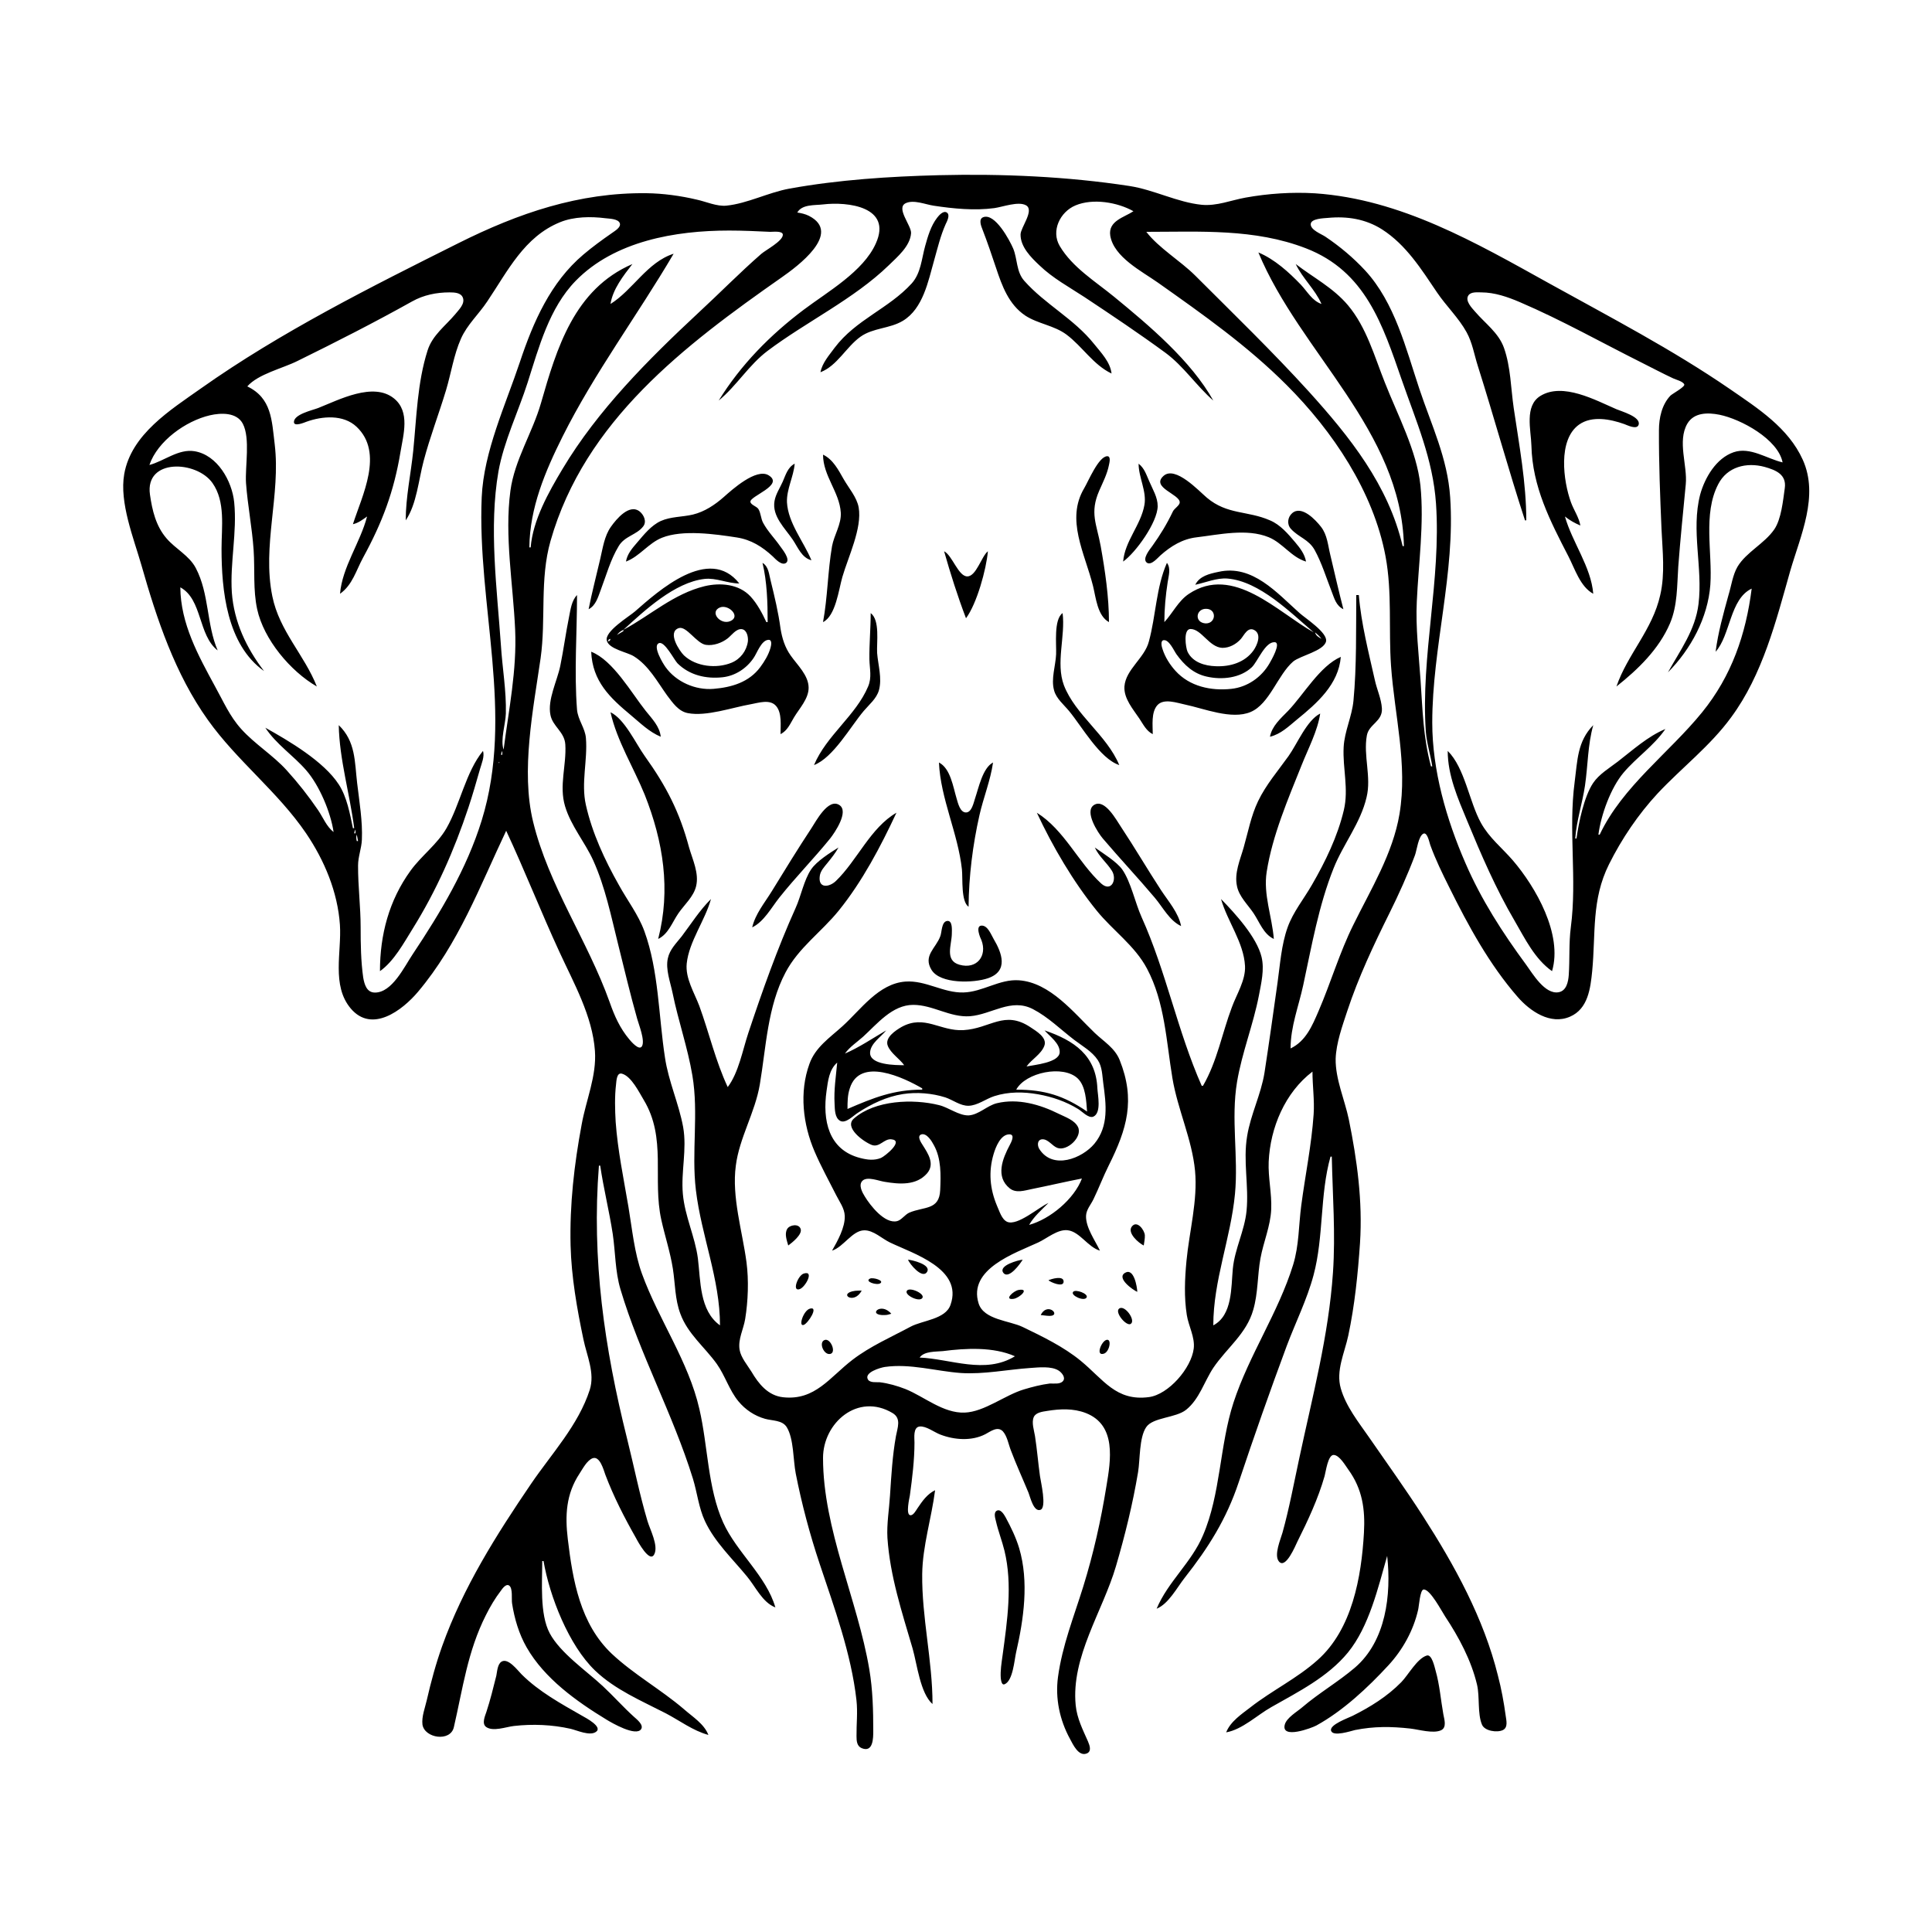 <?xml version="1.0" encoding="UTF-8"?>
<svg xmlns="http://www.w3.org/2000/svg" xmlns:xlink="http://www.w3.org/1999/xlink" width="1500pt" height="1500pt" viewBox="0 0 1500 1500" version="1.1">
<g id="surface1">
<path style=" stroke:none;fill-rule:nonzero;fill:rgb(0%,0%,0%);fill-opacity:1;" d="M 393 645 C 407.469 676 420 708 434.309 739 C 445.418 763.191 460 788.82 461.91 816 C 463.277 835.484 455 854.09 451.609 873 C 445.773 904.215 442.234 935.215 443 967 C 443.609 991.262 448 1016.266 453 1040 C 455.645 1052.738 462 1066 457.906 1079 C 449 1106.574 428.355 1128.484 412.344 1152 C 385.305 1191.719 359.551 1232.512 343.309 1278 C 338.391 1291.766 334.617 1305.758 331.348 1320 C 329.984 1326 327.254 1332.824 328 1339 C 329.691 1349.566 349.672 1352.648 352.371 1341 C 359.363 1310.781 363 1282.211 377.246 1254 C 380.582 1247.336 384.305 1241 388.898 1235.004 C 390 1233.461 392.809 1229.383 395.262 1231 C 398.348 1233 397 1241.789 397.59 1245 C 399.434 1256.801 402.918 1268.594 408.871 1279 C 422.715 1303.199 447.672 1321 471 1335.188 C 474.805 1337.52 494 1348.684 497.84 1342.395 C 499.895 1339 494 1334.578 491.984 1332.715 C 483.668 1325.18 476.211 1316.738 468 1309.09 C 455.324 1297.281 434.926 1283.344 426.77 1268 C 418.945 1253.289 421 1228.246 421 1212 L 422 1212 C 426.738 1239.527 441.621 1277.469 462 1297 C 477.699 1312 498 1320.461 517 1330.258 C 527.949 1336 537.984 1343.715 550 1347 C 546.656 1338.375 537.801 1333 531 1327 C 513 1311.613 492.184 1300.105 475 1284 C 450.453 1260.766 444.676 1227 440.844 1195 C 438.641 1176.586 439.414 1160.016 450 1144 C 452.477 1140.262 455.633 1134 460 1132.211 C 465.715 1130 468.676 1141.336 470 1145 C 476.43 1162 484.758 1178.246 493.719 1194 C 495 1196.469 504.453 1214.117 508 1206.676 C 511.348 1200.023 504.645 1187.453 502.723 1181 C 496.469 1160.02 492.188 1138.25 486.871 1117 C 469.223 1046.391 459.27 977.598 465 905 L 466 905 C 468.605 922.715 473 940.234 475.727 958 C 477.832 972.277 477.586 987.121 481.723 1001 C 496.656 1051.117 522.473 1098 537.973 1148 C 541.34 1159 542.48 1170.621 547.324 1181 C 554.977 1197.398 568.727 1210.23 580 1224 C 586.68 1232.008 591.891 1244.07 602 1248 C 594.941 1223.551 571.871 1205.129 561.438 1182 C 549.383 1155.289 549.664 1122.461 543 1094 C 534.629 1057.066 511.316 1024.453 498.438 989 C 492.445 972.516 490.824 954.207 487.918 937 C 484.195 915 479.621 893.363 478 871 C 477.453 861.699 477.176 851.254 478.285 842 C 478.609 839.289 478.703 832.367 483 833.637 C 490.215 835.723 496.215 848.055 499.797 854 C 517.727 883.754 506.445 915.363 513.426 947 C 516.234 959.738 520.379 972.09 522.41 985 C 524.246 996.656 524 1008.809 528.23 1020 C 534 1035.703 547 1045.684 556.562 1059 C 562.984 1068.102 566.242 1079.445 573.328 1088 C 578.746 1094.535 585.844 1099.27 594 1101.57 C 599.613 1103.156 607.426 1102.469 610.859 1108.109 C 616.348 1117.117 615.773 1133.641 617.805 1144 C 622.438 1167.633 628.719 1191.156 636.332 1214 C 647.797 1248.391 660.867 1283.77 664.949 1320 C 666 1329.605 664.887 1338.445 665 1348 C 665 1351.594 665.262 1355.676 669 1357.254 C 677.969 1361 678 1349.34 678 1344 C 678 1327.777 677.621 1312.039 674.918 1296 C 665.805 1242 639 1187.258 639 1132 C 638.957 1104.738 665.988 1081 692.98 1097.09 C 699.984 1101.289 696.785 1108.508 695.613 1115 C 692.891 1130.117 692 1145.723 691 1161 C 690.352 1171.719 688.371 1183.289 689 1194 C 691 1223.691 700.273 1251.641 708.574 1280 C 712 1292 714.477 1314.684 724 1323 C 724 1289.148 715.602 1255.828 716 1222 C 716.262 1200.34 723.285 1178.469 726 1157 C 719.844 1160 716 1165.559 712.34 1171 C 711.266 1172.535 708.988 1177 706.562 1176.367 C 703.199 1175.609 706 1163.352 706.426 1161 C 708.262 1147.523 709.996 1133.602 710 1120 C 710 1116.344 708.801 1108.117 714 1107.531 C 719 1107 725.465 1112.082 730 1113.77 C 740.945 1118 754.355 1119 765 1113.512 C 769 1111.422 774.43 1107.035 778.582 1111.242 C 782 1115 783 1121.406 784.812 1126 C 789 1137.109 794 1148 798.551 1159 C 799.836 1162.207 802.465 1174 807.723 1172.246 C 812.938 1170.66 807.98 1150.184 807.426 1146 C 806 1135.68 805.172 1125.297 803.574 1115 C 802.906 1110.676 800.73 1104.457 802.602 1100.227 C 804.227 1096.559 809.527 1096.004 813 1095.438 C 823 1093.812 833.344 1093.336 843 1097.07 C 867 1106.391 862.41 1133.711 859 1154 C 854.738 1180.461 848.938 1206.371 840.973 1232 C 833.707 1255.383 824.754 1277.551 821.426 1302 C 819.168 1318.578 822.742 1335.438 830.695 1350 C 832.992 1354.211 837.336 1364 843.77 1361.379 C 847.785 1359.754 845.945 1355 844.688 1352 C 840.641 1342.809 836.188 1334.184 835.172 1324 C 831.41 1286.414 856.234 1250.832 866.426 1216 C 873.461 1192 879.438 1167.734 883.586 1143 C 885.211 1133.312 884.371 1116.297 889.859 1108.109 C 895 1100.289 912.984 1101 920.984 1094.48 C 931.223 1086.227 934.977 1072.613 942 1062 C 952.418 1046.59 967.773 1035.547 973 1017 C 976.816 1004.008 976.211 990.234 978.613 977 C 980.922 964.301 986.391 952 986.961 939 C 987.508 926.535 984.496 914.387 985 902 C 986.199 875.535 997.664 848.254 1019 832 C 1019 843 1020.648 854.203 1019.91 865 C 1018.277 889 1013.398 912.289 1010.281 936 C 1008.258 951.383 1008.602 967.047 1003.973 982 C 992.445 1019.242 969.766 1052 957.672 1089 C 946.898 1122.051 947.73 1160.207 934 1192 C 925.172 1213 906.766 1228.055 898 1249 C 907.277 1245.246 913.762 1232.656 919.789 1225 C 938.238 1201.57 952.207 1179.383 961.668 1151 C 973.535 1115.391 985.93 1080.191 999 1045 C 1005.84 1026.785 1014.836 1008.789 1019.844 990 C 1027.84 960.023 1024.625 927.805 1033 898 L 1034 898 C 1034.621 928.086 1036.98 957.801 1034.91 988 C 1031.547 1037.133 1019 1084.094 1008.789 1132 C 1004.633 1151.238 1001 1171.055 995.707 1190 C 994.254 1195.184 988.84 1207.449 993 1212.379 C 998.203 1218.469 1005.797 1200 1007.246 1197 C 1015.441 1180.609 1023.379 1163.668 1028.422 1146 C 1029.332 1142.809 1031 1129.395 1035.527 1129.613 C 1040 1129.828 1044.531 1137.816 1046.844 1141 C 1057.848 1156.16 1059.973 1172 1058.965 1190 C 1057 1224.441 1049.82 1265 1023 1288.824 C 1007.23 1303 987.656 1312.441 971 1325.426 C 964 1330.816 955.258 1336.59 952 1345 C 964.566 1342.758 976 1331.629 987 1325.426 C 1008 1313.48 1030.863 1302.113 1046.535 1283 C 1063 1262.797 1069.941 1232.691 1077 1208 C 1080.336 1238.336 1076 1274.051 1052 1294.699 C 1039 1305.812 1024 1314.449 1011 1325.578 C 1007 1329 998.863 1333.703 997.496 1339 C 994.473 1350.68 1018.676 1341.516 1022 1339.688 C 1042.719 1328.309 1061.98 1310.254 1077.91 1293 C 1089 1281 1097.32 1266 1101 1250 C 1101.711 1247.496 1102.414 1234.055 1105.395 1234.055 C 1110.539 1234.055 1119.34 1251 1121.996 1255 C 1132.648 1271.078 1142.289 1289.102 1146.766 1308 C 1148.965 1317.305 1147 1330.461 1150.602 1339 C 1152.656 1344 1162.293 1345.348 1166.773 1343.258 C 1171 1341.227 1169.508 1335.703 1169 1332 C 1167.574 1321.59 1165.676 1311.195 1163 1301 C 1151.977 1256.398 1129.383 1215.406 1104.691 1177 C 1091.359 1156.262 1077 1136.266 1062.977 1116 C 1054.812 1104.215 1045 1092 1041 1078 C 1037 1064.262 1043.969 1050.246 1046.789 1037 C 1051.809 1013.43 1054.27 989 1055.91 965 C 1058 932.555 1053.664 900.828 1047.199 869 C 1044 853.75 1036.734 837.75 1037 822 C 1037.438 809.707 1042.184 796.57 1046 785 C 1054.656 758.777 1066.488 733.699 1078.754 709 C 1086 694.395 1092.836 679.27 1098.574 664 C 1099.988 660.234 1101.211 649 1105.203 647.207 C 1108.246 646 1109.812 654.277 1110.434 656 C 1114.559 667.41 1119.828 678.164 1125.246 689 C 1140 718.801 1156.285 748.723 1178.289 774 C 1187.93 785.074 1203.746 796 1219 789.316 C 1232.969 783.262 1234.84 767.293 1236.168 754 C 1239 724.617 1235.484 698.539 1249.246 671 C 1259.195 651.09 1271.898 632.312 1287 616 C 1305.766 596 1327.781 579.188 1344 557 C 1368.551 523.809 1378.961 482 1390 443 C 1397.961 415.719 1412.328 385.047 1399.688 357 C 1388.465 332.098 1364.727 317 1343 302 C 1298.293 271.309 1250.324 246.371 1203 220.141 C 1145.734 188.395 1087.746 154.66 1021 150.09 C 1003.211 149 984.512 150.262 967 153.426 C 955.625 155.48 944.762 160.113 933 159 C 914.184 157.113 895.973 147.367 877 144.426 C 828.594 137 777.945 134.816 729 136.016 C 690.438 137 651 139.559 613 146.426 C 596.676 149.367 580.215 158.039 564 159.66 C 556.5 160.41 548.23 156.551 541 155 C 528.598 152.035 514.719 150.156 502 150.004 C 449.508 149.379 402.578 165.465 356 188.754 C 288.328 222.59 217.867 257.805 156 301.574 C 132.395 318.273 101.93 337.09 96.465 368 C 92.531 390.246 103.852 418 109.859 439 C 121.758 480.793 135.93 523.32 161.426 559 C 184 590.707 215.73 614.734 237.656 647 C 251.879 668 262.168 692.547 263.91 718 C 265.348 739 257.215 765.133 272.328 783 C 288.762 802.395 312.289 784.543 324.562 770 C 356 732.68 372.461 688.344 393 645 M 942 311 C 924.812 280.156 891.996 252.551 865 230.426 C 850.379 218.438 832.609 207.641 822.766 191 C 815.848 179.305 823 164.5 835 159.48 C 848.496 153.805 867.609 157 880 164 C 872.77 168.801 860.242 171.504 862 183 C 864.797 199.68 886.59 210.645 899 219.426 C 934.242 244.359 968.352 268.348 999 299 C 1034.699 334.703 1066.328 381.586 1075.738 432 C 1080.969 460.023 1078 488.715 1080 517 C 1082.719 555.402 1093 593.445 1086.566 632 C 1081.395 662.824 1064.359 690.332 1050.758 718 C 1040 739.613 1033.227 763 1023.719 785 C 1018.816 796.395 1013.816 808.375 1002 814 C 1002 797 1008.227 781.488 1011.789 765 C 1018.391 734.461 1023.797 703.129 1035.449 674 C 1042.945 655.254 1056.355 639 1061 619 C 1064.875 603.23 1058.355 586.746 1061.227 571 C 1062.844 562.141 1073.512 560.211 1072.906 550 C 1072.457 542.453 1069 535.309 1067.426 528 C 1062.645 506.68 1056.734 483.77 1055 462 L 1053 462 C 1052.777 488.648 1053.355 517.457 1050.828 544 C 1049.656 556.32 1043.855 567.785 1043.211 580 C 1042.336 596.488 1047.262 612.449 1043.348 629 C 1038.527 649.367 1029 669 1018.574 687 C 1012.266 698 1003.961 708.066 999.699 720 C 994.824 733.645 993.875 748.738 991.871 763 C 988.59 786.332 985.32 809.715 981.727 833 C 979 849.812 971 865.25 968.285 882 C 965 901.352 969.707 920.617 967.828 940 C 966.332 955.488 958.672 969.512 957.172 985 C 955.773 999.43 957 1021.133 942 1029 C 942 994.094 955.535 961.5 958.828 927 C 961.598 898.035 955.594 869 960.434 840 C 964.258 817.215 973 795.68 977.391 773 C 979.203 763.383 981.812 752.754 979.477 743 C 975.789 727.645 958.84 709.066 948 698 C 952.941 715.41 965.66 731.691 966.625 750 C 967.199 761 960 772.129 956.426 782 C 948.777 802.273 945 824.086 934 843 L 933 843 C 914.277 800.758 905.414 754.383 886.305 712 C 881.344 701 878 684.629 871.297 675.043 C 866.949 669 856.238 662.395 850 658 C 853.352 665.172 859.176 669.59 863.262 676.039 C 867.512 682.746 862.871 693 855 686 C 836.996 669.398 826.309 644.328 805 631 C 817.199 657.129 833.285 684.602 851.461 707 C 864 722.492 880.977 734.062 890.512 752 C 904.387 778.105 905.492 808.457 910.246 837 C 914.316 861.43 925.5 884.527 927.828 909 C 930 932.016 923.348 956.145 921.172 979 C 919.844 993 919.25 1007.133 921.438 1021 C 922.781 1029.512 927.871 1038.238 926.809 1047 C 924.953 1062.258 907.207 1082.711 892 1084.711 C 866.426 1088.074 856.711 1071 839 1056.465 C 825.734 1045.586 809.379 1037.68 794 1030.258 C 783.688 1025.281 763.816 1024.738 759.805 1012 C 751.371 985.23 788 973 806 964.691 C 812.777 961.578 821.18 954.184 829 955.164 C 838.371 956.34 844.578 968.227 854 971 C 850.25 963.09 842.898 953.035 843.199 944 C 843.359 939.109 847 935.242 849 931 C 853.18 922.402 856.484 913.535 860.754 905 C 874.996 876.512 881.711 854 869.301 823 C 865.543 813.652 856.996 808.652 850 802 C 833.793 786.465 815.363 762.762 791 761.09 C 776 760.066 762.867 770.188 748 770.547 C 732.41 771 718.863 761 703 762.09 C 682 763.633 668.258 784 654 796.828 C 644.184 805.715 633 813.102 628.438 826 C 620.434 848 623.395 873 632.426 894 C 637.379 905.578 643.586 916.754 649.246 928 C 651.801 933.07 655.652 938.137 655.867 944 C 656.195 953 650.266 963.508 646 971 C 654.926 968.148 661.695 955.34 671 955.215 C 678.219 955.117 684.812 961.738 691 964.68 C 709 973.309 747.832 985.098 738 1013 C 734.195 1024.363 716.238 1025.074 707 1030.027 C 691.816 1038.172 675.77 1045.141 662 1055.652 C 644.176 1069.262 632.898 1087.535 608 1084.824 C 596.273 1083.551 589 1074.434 583.449 1065 C 580.363 1060 575.227 1054 574.227 1048 C 572.844 1039.789 577.277 1032 578.562 1024 C 580.812 1010.117 581.414 994 579.574 980 C 576.402 956 568 929.383 571.289 905 C 574 883.469 586.254 863.746 589.918 842 C 594.793 813.078 595.871 781.438 609.891 755 C 620 735.805 637.789 723.574 651.195 707 C 669.488 684.379 683.727 657.293 696 631 C 675.797 642.676 665.504 668.086 648.984 684 C 643.785 689 635 690.039 636.488 680 C 637 676.137 640 673 642.426 670 C 645.57 666.129 648.566 662.367 651 658 C 644.461 662.09 634 668.641 629.727 675.039 C 624.215 683.18 621.816 696 617.695 705 C 603.516 736.449 591.902 769.289 581 802 C 576.598 815.207 573.473 832.805 565 844 C 555.551 823.797 550.602 802 542.945 781 C 539 770.594 531.98 759.504 533.176 748 C 534.949 731 547.465 714.582 552 698 C 543 707 536.801 717.02 529.254 727 C 525 732.41 520 737.133 518.527 744 C 516.574 752.535 520.504 762.656 522.199 771 C 526.562 792.465 533.938 813.41 537.566 835 C 542.547 864.637 536.742 894.359 540.285 924 C 544.539 959.566 559 993 559 1029 C 543 1017.559 544 994.402 541.84 977 C 539.582 960 531.75 944.477 530.172 927 C 528.602 909.641 533.488 892.516 530.387 875 C 527 856.641 519 839.594 516.273 821 C 511.32 789 511.488 753.699 500.305 723 C 495.609 710.113 487 699 480.426 687 C 469.477 667.621 459.793 646.781 454.887 625 C 451 607.777 456.332 590.379 454.906 573 C 454.266 565.203 448.73 559 448 551 C 445.73 521.742 448 491.363 448 462 C 443.766 466.383 442.984 473.18 441.801 479 C 439.238 491.613 437.566 504.395 434.996 517 C 432.66 528.461 424.957 543.273 427.344 555 C 429 564 438.297 568.117 438.906 578 C 439.902 594.098 433.91 610 438.723 626 C 443.316 641.316 454 653.602 460.562 668 C 469.906 688.703 474.391 711.062 479.871 733 C 484.715 752.371 489.258 771.789 494.711 791 C 496 795.613 501 808 498.383 812.344 C 496.172 816 489.879 808.484 488.617 807 C 481.297 798.297 477 788.582 473.309 778 C 456.273 730.297 425.93 687.539 413.898 638 C 404.27 598.348 414 550.738 419.73 511 C 424 480.648 418.922 449.812 427.426 420 C 454 326.75 531.469 268.156 607 215.281 C 618.668 207.109 654.41 181 628 167.559 C 625.176 166.137 622 165.457 619 165 C 622.758 158.5 632.398 159.504 639 158.715 C 658.172 156.422 692.867 160.516 680 189 C 670.309 210.824 642.453 226.574 624 240.473 C 598 260.035 575.168 283.184 558 311 C 572 299.48 581.371 283.371 596 272.375 C 626 249.812 663 232.176 690 206 C 696.672 199.477 706.703 191.113 707.348 181 C 707.719 175.203 695.285 161.473 703.23 157.742 C 709.441 154.824 718.672 158.816 725 159.715 C 740 162 756.793 163.645 772 161.574 C 778.367 160.707 790.793 156 796.684 159.449 C 803.281 163.328 792.445 176.586 792.359 182 C 792.203 191.66 800.609 200 807 206 C 817.355 216 830 222.797 842 230.668 C 863.211 244.738 884.516 259 905 274.016 C 919 284.375 928.883 299.539 942 311 M 637 289 C 650 284 656.941 269.445 668 261.492 C 677.777 254.461 690.758 255.246 701 249.07 C 716.68 239.617 720.676 218.266 725.289 202 C 727.977 192.527 730.188 183.02 734.23 174 C 735.18 172 737.875 167.016 735.219 165.086 C 732.512 163.121 729 167.195 727.609 169.02 C 722.715 175.328 720.41 183.434 718.293 191 C 715.52 201 715 212.027 707.895 220 C 689.859 239.785 664.629 248.004 648 270 C 643.766 275.812 638.406 281.699 637 289 M 863 290 C 862 281.039 854.812 273.777 849.398 267 C 833.762 247.426 811.324 236.234 795.215 218 C 789 211.008 790 201.156 786.664 193 C 783.961 186.668 772.5 165.055 763.316 168.656 C 759.59 170.121 761.738 175.473 762.73 178 C 766.617 188 769.977 198 773.332 208 C 777.98 222 783.176 236.371 796 245 C 805.922 251.488 818.359 252.602 828 259.762 C 840.371 269 848.781 283.234 863 290 M 263 563 C 263.555 590 271.617 616.379 275 643 L 274 643 C 271.691 631.812 269.355 618.707 263 609 C 251.41 591.148 224.363 575.234 206 565 C 214.555 578 227.664 586.449 237.711 598 C 247.93 609.75 256.715 630.523 259 646 C 253.434 641.641 250.891 634.758 246.973 629 C 239.559 618.109 231.426 607.797 222.574 598.039 C 211.906 586.273 197.895 577.785 187.285 566 C 178.25 556 173.488 544.637 167 533 C 153.965 509 140.234 484.277 140 456 C 157.223 465.363 153.727 493.207 169 505 C 160.27 484.711 162.531 461 152 441 C 146.914 431.305 136.281 426.188 129.301 418 C 121 408.383 118.18 396.23 116.43 384 C 112.375 355.699 152.645 357.52 164.957 375 C 175.18 389.516 172 409.215 172 426 C 172 458.09 176 500.484 205 521 C 191.277 503.145 181.641 482.672 180 460 C 178.492 436.664 184.168 413.359 181.828 390 C 180.172 373.441 168.754 353.207 151 350.324 C 138.551 348.309 127.422 358 116 361 C 122.328 342.438 144.227 326.77 163 322.43 C 171.508 320.461 183.816 320 188.543 329.016 C 194.453 340.449 190.207 362.117 191 375 C 192.281 392.391 195.719 409.609 196.91 427 C 197.957 442.27 196.398 458 199.668 473 C 204.758 496.457 225.473 521.148 246 533 C 236.332 508.477 216.938 490 211.449 463 C 203.398 423.613 217.996 384.379 213.285 345 C 211 326.375 211 309.121 192 300 C 200.402 290.371 219.547 286 231 280.242 C 260.988 265.5 290.832 250.305 320 234.004 C 328.863 229.047 338.879 227 349 227.004 C 352.609 227.043 357.836 227.074 359.379 231.133 C 361.203 236 356 240.734 353.41 244 C 345.715 253.137 335.781 260.203 332 272 C 324 297 323.414 324.16 320.832 350 C 319 368 315 386 315 404 C 323.527 391.484 325 372.496 328.883 358 C 333.785 339.363 340.73 321.426 346.281 303 C 350.254 289.816 352.281 275.617 357.863 263 C 362.719 252.02 371.695 244 378.328 234 C 394.195 210.465 407 183.738 435 172.453 C 445.668 168.145 458.672 168 470 169.426 C 472.941 169.824 480 169.766 481.246 173.379 C 482.246 176.684 477 179.488 475 181 C 467.457 186.246 460 191.652 453 197.59 C 427.449 219.148 413.992 250.023 403.668 281 C 392.527 314.414 375.598 350.426 374 386 C 370.371 469.742 399.473 554.625 373.977 637 C 362.34 674.586 341.988 708.461 320.332 741 C 314 750.402 304.434 770.789 291 770.625 C 284.629 770.547 282.926 764.195 282 759 C 280.18 746.195 280 733 280 720 C 280 704 277.926 688.02 278 672 C 278 665.105 280.652 658.812 280.961 652 C 281.609 637.672 278.965 622.223 277.285 608 C 275.324 591.371 276.18 575.672 263 563 M 1184 404 L 1185 404 C 1185 374.812 1179.516 345.812 1175.273 317 C 1172.988 301.496 1172.969 285 1167.652 270 C 1163.477 258.34 1153 251.039 1145.289 242 C 1142.793 239.125 1137.328 233.645 1140 229.434 C 1142 226.395 1146.914 227 1150 227 C 1160.496 227.035 1170.449 230.496 1180 234.578 C 1212.332 248.406 1243.555 266.031 1275 281.754 C 1282.996 285.75 1290.953 290 1299 293.742 C 1301.215 294.812 1306.527 296.023 1307.652 298.426 C 1308.52 300.27 1298.539 305.633 1297 307.094 C 1290.262 314.055 1288 324.551 1288 334 C 1287.879 359.531 1288.922 385.469 1290 411 C 1290.773 427.773 1292.863 445.395 1289 462 C 1283 489 1263.551 508 1255 533 C 1271.738 519.715 1288 504.035 1296.57 484 C 1302.484 470.074 1302 454.805 1303 440 C 1304.586 418.676 1306.805 397.27 1308.828 376 C 1310.23 361.277 1302.168 342.734 1310 329.004 C 1315.223 320.109 1326 320.207 1335 322.004 C 1351.602 325.367 1380.496 341 1384 359 C 1371.816 356.184 1358.859 346.699 1346 351.109 C 1332.434 355.762 1323.629 370.832 1320 384 C 1312.785 412 1322.188 440.703 1318.715 469 C 1316.23 489.211 1304.59 504.715 1295 522 C 1312.789 504.062 1326 479.605 1327.91 454 C 1329.625 429.102 1322 399.129 1333.996 376 C 1341 362.297 1356 358.723 1370 362.488 C 1378.949 365 1387.188 368.469 1385.699 379 C 1384.328 388.711 1383 403 1377.555 411 C 1369.828 422.195 1355.848 428.594 1349 440 C 1345.238 446.465 1344.172 455 1342 462 C 1338 476.602 1333.91 491 1332 506 C 1343.578 493.133 1343 465 1360 457 C 1355.504 492.586 1344.41 524.812 1321.539 553 C 1295.953 584.535 1259.734 610.512 1242 648 L 1241 648 C 1243 632.719 1250.52 611.824 1260.441 600 C 1270.582 588 1284 579.141 1293 566 C 1279.227 571.766 1267.699 582.332 1256 591.348 C 1249.426 596.414 1241.547 601 1236.852 608 C 1229.91 618.402 1225.668 638.633 1224 651 L 1223 651 C 1224 637.152 1228.539 623.723 1230.574 610 C 1232.898 594.277 1232.664 578.422 1237 563 C 1224.562 575.734 1224.773 590.453 1222.574 607 C 1217.543 645 1224.539 682.203 1219.574 720 C 1217.984 732.129 1218.832 744.777 1217.977 757 C 1217.613 762.195 1216.215 769.375 1209.996 770.391 C 1199.383 772.129 1190 756.035 1184.883 749 C 1166.602 724.195 1149.949 698.363 1137.719 670 C 1123 636.203 1112 598.078 1112 561 C 1112 502.496 1129.945 445 1125.91 386 C 1123.828 355.578 1111.488 330.465 1102 302 C 1091.559 270.68 1082.961 235 1059.91 210 C 1050.723 200.086 1040.219 191.293 1029 183.75 C 1025.914 181.672 1017.637 178.66 1017.637 174.133 C 1017.637 169.602 1027.965 169.461 1031 169.172 C 1045.879 167.746 1060.273 170 1073 178.09 C 1091.75 190.113 1103.496 209 1115.672 227 C 1122.828 237.617 1132.52 246.77 1138.688 258 C 1143.184 266.188 1144.539 275.215 1147.344 284 C 1160 324 1171 364.246 1184 404 M 412 425 L 411 425 C 411.254 394.336 423.277 366 436.754 339 C 461.512 289.48 495 244.727 523 197 C 502.594 203.461 491.367 225.137 474 236 C 475.707 224.613 484 214 491 205 C 445.809 224.5 432.227 270.402 420 313 C 413.387 336.035 399.527 357 396.289 381 C 391.555 416.121 398.414 453.73 399.961 489 C 401.336 520.406 394.992 551.07 391 582 C 388.324 574.539 392.523 562.07 392.742 554 C 393.211 536.449 390 518.504 388.91 501 C 385.895 457.23 379.434 409.496 387 366 C 391.184 342.711 402.453 319.543 409.656 297 C 418.383 269.684 426.398 239.109 447 218 C 477.219 187.074 524.516 179 566 179 C 576.742 179 587.309 179.492 598 180 C 600 180.047 607.793 179 607.793 182.277 C 607.793 187.191 594.445 194.141 591 197.156 C 574 212 558.371 228 542 243.09 C 503.395 279.051 464 318.492 436.801 364 C 426 382 413.73 403.801 412 425 M 1112 595 L 1111 595 C 1104.93 572.297 1104.5 551.223 1102.91 528 C 1101.539 508 1099 487.074 1100 467 C 1101.332 437.461 1105.789 406.59 1102.828 377 C 1100 350.023 1085 322 1075.203 297 C 1067 276.434 1061 254.219 1046.562 237 C 1035 223.328 1019.895 215.68 1006 205 C 1011.289 216.184 1021 224.59 1026 236 C 1018.73 233.523 1015 226.324 1009.961 221 C 1000.602 211.258 989.586 201.266 977 196 C 1009.434 274 1088 334 1090 424 L 1089 424 C 1078 376.703 1047.902 339.09 1016.172 304 C 988 273 957.691 243.691 928 214 C 916.508 202.508 899.68 192.617 890 180 C 931.785 180 974 177.336 1014 192.812 C 1060.199 210.711 1073.465 252.141 1088.344 295 C 1099.52 327.191 1112.547 356.512 1114.91 391 C 1118.965 450.188 1103 509.113 1107 568 C 1107.723 577.27 1110.664 586 1112 595 M 274 407 C 278.285 406 281.449 403.539 285 401 C 279.797 421.098 265.691 440.277 264 461 C 273.695 454.113 276.43 443 281.863 433 C 296.832 405.586 305.82 381.773 310.922 351 C 313.168 337.43 318.555 319.672 305.961 309.395 C 289.852 296.246 263 310.496 247 316.797 C 242.676 318.496 228.207 321.594 228.207 327.684 C 228.207 331.531 236.445 328 238 327.414 C 250.238 323.031 266.535 321.648 276.816 331.328 C 298.355 351.621 281 385 274 407 M 1237 461 C 1235.273 440 1220.738 421.215 1215 401 C 1218.77 404 1222.629 406.172 1227 408 C 1225.852 401.555 1221.922 396.109 1219.695 390 C 1213.73 373.629 1209.348 341.441 1226 329.648 C 1236 322.559 1250.309 325.43 1261 329.219 C 1263.383 330.062 1270.996 334 1272.25 329.691 C 1274 323.574 1258.859 319.383 1255 317.719 C 1238.738 310.703 1213.473 296.723 1196 307.363 C 1183.363 315.098 1188.688 334 1188.984 346 C 1189.77 378 1203.441 404.297 1217.742 432 C 1222.754 441.707 1226.895 455.52 1237 461 M 639 353 C 639 369.469 651.797 382.035 652.785 398 C 653.336 407 647.598 415.406 646 424 C 642.641 443.523 642.586 463.695 639 483 C 648.832 478.152 651.168 457.824 654 448 C 658.434 432.613 669.48 410.035 666.672 394 C 665.285 386.102 659 379 655 372 C 651 365 646.758 356.617 639 353 M 861 483 C 860.996 463.527 858 443.16 854.574 424 C 851.441 406.762 845.906 398.285 853.426 381 C 856.309 374.367 859.582 368.164 860.996 361 C 861.305 359.441 862.703 354.207 859.719 354.207 C 852.961 354.207 844.812 374 841.801 379 C 827.242 403.395 842.223 429.387 848.629 455 C 850.867 464 852 478.117 861 483 M 630 435 C 624 420.496 611.891 406.141 611 390 C 610.609 379.832 616.176 370.078 617 360 C 611.598 362.805 610 368.738 607.691 374 C 605.453 379 602.258 383.645 601.328 389 C 599.273 400.824 609.473 410.09 615.48 419 C 619.582 425.086 622.387 433 630 435 M 884 360 C 884 370.664 890.391 381.395 888.535 392 C 885.781 407.727 873.312 420 872 436 C 881.793 429.043 898.707 405.492 898.816 393 C 898.875 386.18 895 380.051 892.426 374 C 890 368.668 888.695 363.688 884 360 M 1014 436 C 1012.926 430.059 1009.379 425.559 1005.562 421 C 1000 414.438 994 407.344 986 404 C 968.539 396.355 952.922 399.816 937 386.41 C 930.914 381.285 912.449 361.246 903.32 369.527 C 893.402 378.523 915.906 383.633 915.945 390 C 915.961 392.402 911.766 394.734 910.652 397.043 C 905.883 407 901 415 894.578 424 C 892.906 426.344 886.273 434.141 890.605 437 C 894 439.02 898.859 433.062 901 431.168 C 909 424.066 918 418.465 929 417.172 C 946.566 415.074 967.988 410.133 985 417.094 C 995.895 421.551 1002.574 432.637 1014 436 M 486 436 C 496.637 432 503.441 421.668 514 417.48 C 530 411.078 555.27 414.684 572 417.273 C 583.168 419.004 591.801 424.445 600 432.023 C 602 434 606.996 439.488 610.352 437 C 613.918 434.211 607.234 426.305 605.652 424 C 601.473 418 596 412.473 592.527 406 C 590.66 402.629 590.793 398.422 588.824 395.227 C 587.508 393.086 583 392.086 582.633 389.688 C 581.746 385.195 609.289 376.723 596.77 369.027 C 587.195 363.148 568.262 380.273 562 385.832 C 555 392.008 547 397.316 538 399.496 C 529.73 401.465 520.863 401 513 404.52 C 505.535 408 500 415 494.871 421 C 490.91 425.605 487 430 486 436 M 457 473 C 462.621 470.078 464.301 463.625 466.426 458 C 470.711 446.645 474 434.477 480.352 424 C 485 416.125 494.301 415.383 499.395 408.672 C 502.227 405 500 400.027 496.891 397.32 C 488.797 390.535 478.504 403.055 474.305 409 C 469.191 416.238 468 425.574 466 434 C 463 447 459.547 460 457 473 M 1043 473 C 1039.398 459.086 1036.199 445 1032.883 431 C 1031 423.434 1030.574 415.344 1025.609 409 C 1021.438 403.664 1010.594 392.008 1003.227 398.438 C 999.648 401.562 999 407.125 1002.316 410.672 C 1008.227 417.18 1016 418.652 1020.688 427 C 1026.207 437.02 1029.625 448.379 1033.797 459 C 1036 464.617 1037.25 470.172 1043 473 M 411 426 L 410 427 L 411 426 M 733 428 C 737.891 445.23 743.602 463.285 750 480 C 758.414 468.75 765.777 442 767 428 C 761.945 432 758 447.516 751 447.516 C 744 447.516 739.414 431.258 733 428 M 592 437 C 595.562 451.797 596 468 596 483 L 595 483 C 591.809 476.168 587.859 468.648 582.699 463.094 C 573.688 453.391 559.262 452.195 547 455.129 C 523 461 505 477.742 484 489 C 500.398 474 523.805 452.113 547 449.477 C 555.953 448.461 564.957 453 574 453 C 550.539 423.105 511 459 493 474.715 C 488.406 478.734 468.965 490.363 471.168 497.531 C 473 504 486.867 506.301 492 509.469 C 503.633 516.652 510.305 529.293 518 540 C 522.262 545.602 526.711 552.254 534 553.66 C 548.527 556.461 568.535 549.262 583 546.75 C 589 545.695 597.789 542.605 602.566 548.148 C 607.211 553.535 606 563.406 606 570 C 611.379 567.27 613.48 562 616.453 557 C 620.594 550.062 627.812 542.578 627.812 534 C 627.812 524.312 619 516.285 613.926 509 C 609.438 502.746 607.219 495.555 606 488 C 604.336 475.523 601.395 463.23 598.375 451 C 597 446 596.953 440 592 437 M 906 437 C 897.609 456 897.434 478.113 892 498 C 888.676 511 874 519.676 873 533 C 872.441 542.395 879.797 550.707 884.668 558 C 887.648 562.465 890 567.504 895 570 C 895 563.195 893.625 553 898.652 547.418 C 903.703 542 913.824 545.723 920 547.004 C 934.688 550.047 956.195 559.035 970.996 552.773 C 985.715 546.543 991.988 524 1004 513.617 C 1009.637 509 1027.742 505.43 1029.539 498 C 1031 491.258 1013.426 480 1009 476 C 991.367 460.297 972.332 438 946 444 C 939 445.438 931.32 447.25 928 454 C 936 452.34 944.691 448.504 953 449.188 C 977.863 451.242 1002 475.668 1020 491 C 991.883 475.332 957.594 438.039 923 461.105 C 914.812 466.562 910.508 476 904 483 C 904 472.801 905 462.102 906.578 452 C 907.297 447.004 909.238 441.277 906 437 M 559 471.605 C 565.637 469 575.523 478.676 566.941 482.258 C 559.328 485.438 550.562 475.125 559 471.605 M 936.984 472.699 C 944.895 473.262 944 484.254 935.996 484 C 926.93 483.391 928.422 472.094 936.984 472.699 M 676 476 C 676 488 674.824 500.137 675 512 C 675.195 519.32 677 526 674 533 C 664.523 555.531 641.617 571.02 632 594 C 647 588.184 660.328 564.156 670.59 552 C 674.801 547.012 680.48 542.504 682.363 536 C 685 526.699 681.73 516.332 681 507 C 680.523 498.766 683.359 481.527 676 476 M 869 594 C 859.281 570.652 834.871 555.078 826 532 C 819.566 514.68 827.27 494 825 476 C 818 481 820.301 500.215 819.961 508 C 819.566 517.016 815.871 527.059 818.383 536 C 820 542.277 826 547.145 830 552 C 840 564.031 853.871 589 869 594 M 527 487.66 C 532.953 485.746 540.789 499.566 548 500.656 C 553.816 501.535 560.461 499.152 565 495.609 C 568 493.254 571.543 488.008 575.895 488.465 C 580 489 581 494.617 580.66 498 C 579.648 505.348 574.852 511.684 568 514.52 C 556.367 519.328 540.359 517.648 531 508.816 C 527.391 505.285 517.863 490.711 527 487.66 M 924.418 488.348 C 932.922 488.492 938.77 502.527 949 503 C 954.59 503.055 959.91 500.055 963.48 496 C 966 493 968.832 486.441 973.855 489.199 C 979.773 492.445 976 501.027 973.211 505 C 966.508 514.375 955 517.711 944 517.254 C 935.488 517 926 514.297 922 506 C 920.641 503.07 918.383 488.242 924.418 488.348 M 484 489 L 484 490 L 479 493 C 480.625 491 481.645 490.105 484 489 M 1021 491 C 1023 492.586 1024.461 494 1026 496 C 1023.668 494.625 1021.715 493.629 1021 491 M 474 496 C 473.453 497.637 473.637 497.453 472 498 C 472.547 496.363 472.363 496.547 474 496 M 596.695 496.754 C 599.75 496.656 598.676 501.328 598.211 503 C 596.723 508.34 593.523 513.586 590.238 518 C 581.512 529.73 567.988 533.66 554 534.824 C 539.945 536 524.98 529.43 516.789 518 C 515 515.59 506.262 501.488 511.602 499.348 C 516 497.559 523.375 512.297 526 515 C 535.344 524.262 548.176 527.219 561 525.824 C 570.77 524.766 579.555 519 585 511 C 587.746 507.18 591 497 596.695 496.754 M 903.457 497.035 C 907.664 496.426 911.484 505.289 913.43 508 C 919.426 516.348 926.711 523.117 937 525.332 C 948.715 528 962.922 526.527 971.957 518 C 976.512 513.547 982.262 498.148 989.684 498.598 C 995 499 986.801 513.016 985.664 515 C 979.461 525.812 968.504 533.484 956 534.824 C 940.234 536.52 923.625 533 912.617 520.828 C 908.336 516.129 904.52 510.105 902.602 504 C 902 502.418 900.664 497.445 903.457 497.035 M 459 506 C 459.996 529 473.496 541.699 490 555.434 C 497.34 561.543 504 568.262 513 572 C 512.168 564 506.281 558.102 501.398 552 C 490.273 538.09 476 512.598 459 506 M 986 572 C 994.375 570 1000.461 564 1007 558.609 C 1022.504 546.008 1039.258 531.34 1041 510 C 1024.785 517 1012 539.535 999.984 552 C 994.336 557.801 987.504 563.707 986 572 M 474 553 C 479 575.25 492 596 500.551 617 C 515 653.453 520.887 690.797 511 729 C 519 725.168 521.918 716.008 526.773 709 C 531.41 702.309 538.516 696.191 540.469 688 C 542.863 678 537.754 667.508 535 658 C 527.547 630.219 517.367 610.48 500.578 587 C 493.504 577.105 485 558.285 474 553 M 989 729 C 987.637 711.711 980.711 694.48 983.438 677 C 987.863 648.668 1000 620.496 1010.602 594 C 1015.629 581.328 1022.973 567.527 1025 554 C 1014.523 559.32 1007.199 577.512 1000.422 587 C 992.258 598.426 982.902 609.266 976.785 622 C 971.297 633.426 969 646 965.574 658 C 962.836 667.586 958.184 677.793 960.391 688 C 962 696.066 968.797 702.371 973.25 709 C 977.98 716.039 980.91 725.195 989 729 M 205 564 L 206 565 L 205 564 M 375 583 C 361.645 599.297 357.242 624.555 346.664 643 C 339.434 655.602 327.188 664.32 318.746 676 C 302 699.133 295 725.777 295 754 C 305.852 746.336 313.484 732.141 320.426 721 C 338.766 691.555 352.711 660 363.668 627 C 366.973 617.09 369.828 607.039 372.711 597 C 373.945 592.691 376.332 587.383 375 583 M 390 583 L 390 586 L 389 586 C 389.25 584.547 389.316 584.246 390 583 M 1124 583 C 1124 602 1131.922 620 1138.988 637 C 1149.988 663.656 1161.391 690.105 1176 715 C 1184 728.777 1191.613 744.57 1205 754 C 1213.441 725.438 1192.277 688.668 1174.57 668 C 1166 658.086 1156.355 650.641 1149.863 639 C 1140.699 622.578 1137.344 596.203 1124 583 M 389 588 L 388 589 L 389 588 M 387.668 591.668 C 387.723 591.723 387.777 592.777 387.332 592.332 C 387.277 592.277 387.223 591.223 387.668 591.668 M 729 592 C 730.203 620.043 743.816 647 746.836 675 C 747.582 682 746 700 752 704 C 752.195 680.324 755.219 656.105 760.426 633 C 763.508 619.312 769 606 771 592 C 762.91 596.203 759.805 611.781 757 620 C 755.906 623.211 754.48 630.793 749.973 630.793 C 745.348 630.793 743.734 623.367 742.719 620 C 740 611.039 738 596.629 729 592 M 1113 596 L 1112 597 L 1113 596 M 584 720 C 593 715.727 598.887 704.715 605 697 C 617.582 681.137 631.816 666.703 644.531 651 C 648 646.582 659.383 630.027 651.684 625.031 C 643 619.41 633.48 637.723 629.996 643 C 619.363 659.121 609.293 675.543 599.188 692 C 593.617 701.074 586.508 709.438 584 720 M 917 719 C 915 708.629 906.977 699.625 901.344 691 C 890.773 674.809 881 658.094 870.332 642 C 866.902 637 857.719 619.582 849.316 625.031 C 841.656 630.004 852.512 646.656 856.211 651 C 869.426 666.527 883.41 681.41 896.574 697 C 902.812 704.387 907.984 714.797 917 719 M 276 644 L 276 647 L 275 647 C 275.25 645.547 275.316 645.246 276 644 M 277 648 L 278 653 L 277 653 C 276.562 651 276.379 650 277 648 M 735.168 715.059 C 730.867 715.828 731.289 724 730 727 C 726.582 736.242 716.492 742 723.227 753 C 730 764.125 756 763.281 767 759.52 C 783.23 754 777.875 739.828 771.453 729 C 769.484 725.68 766.984 718.637 762.227 718.637 C 757 718.637 761 728 762 730 C 766.609 742 758.539 752.793 745 749.043 C 733.238 745.781 738.898 733.617 738.996 725 C 739 722.43 739.816 714.23 735.168 715.059 M 650 825 C 649 836 647.352 846.008 647.965 857 C 648.191 861.09 648 867.793 652.227 870.184 C 656.547 872.672 662.691 866.008 666 864 C 676.559 857.023 688.504 851.391 701 849.438 C 711.715 847.766 723.699 848.75 734 852.027 C 739.859 854 745.676 858.68 752 858.516 C 758.992 858.332 765.461 853.109 772 851.027 C 783 847.512 794.672 847.594 806 849.613 C 816.859 851.551 827.535 855.18 837 861 C 839.895 862.684 845 868.41 848.773 867 C 855.367 864.176 852.266 850.117 852 845 C 850.918 819.461 834 807.824 811 800 C 815 804.641 823 810.066 822.742 817 C 822.363 825.094 803.199 826.719 797 828 C 800.98 822.395 808.289 818.602 810.805 812 C 813.281 805.512 804.41 800.477 800 797.52 C 779.707 784 768.738 798.633 748 799.789 C 730 800.789 717.836 787.488 700 797.312 C 695.383 800 686.715 805.582 689.285 812 C 691.602 817.797 698.414 822 702 827 C 695.621 827 674.816 827 675.543 817 C 676 810 684 805.078 688 800 C 677.637 806.047 667 813.258 656 818 C 659.785 812.734 665.227 809.246 670 805 C 681 795 692.707 780.199 709 780.18 C 724.316 780.16 737.422 790.051 753 789 C 769.934 787.668 784.949 774.633 802 783.492 C 813.809 789.629 823.5 799.324 834 807.348 C 840.277 812.141 847.828 816.273 852.297 823 C 855.828 828.316 855.746 835 856.574 841 C 858.809 857.363 861 874.305 849.676 888 C 840.211 899.375 817.332 908.586 806.871 892 C 805.285 889.359 805.238 885 809 884.547 C 813.789 884.184 816.902 889.805 821 891.242 C 828.488 894 840.684 882.703 836.957 875.016 C 834.352 869.641 826.992 867.242 822 864.754 C 807.406 857.473 790.266 852.598 774 856.523 C 766.34 858.375 759.938 865.527 752 866 C 744.379 866.164 736.406 859.758 729 858 C 709 853 679.445 854.031 663 868.391 C 655 875.34 670.484 886.531 677 889 C 682.973 891.012 686.336 884.047 691.941 884.543 C 702.309 885.461 687 897.746 684 899.02 C 678.645 901.184 673.438 900.488 668 899.105 C 643 892.773 638.52 869.52 641.73 847 C 642.832 839.258 643.762 830.363 650 825 M 716 845 L 716 846 C 693.742 846 678 852.367 658 861 C 658 855.562 658 850.242 659.773 845 C 667.52 820.305 701.676 836.641 716 845 M 844 863 C 825.895 850.621 811 846 789 846 C 796.191 832.656 825.418 826.465 836.785 837.34 C 843 843.391 843.355 854.82 844 863 M 715.332 880.754 C 719.527 879.504 723.488 886.098 725 889 C 730.898 899.488 730.469 912.383 729.961 924 C 729.27 939.73 717.523 936.621 706 941.48 C 702.586 943 699.898 947.234 696.547 948.07 C 686.891 950.484 675.516 935.711 671.465 929 C 669.57 926 666.246 920.031 669.605 916.742 C 673.352 913.07 682.547 917 687 917.586 C 698.266 919.477 711.445 920.555 719.773 911 C 726 903.656 720.594 895.734 716.348 889 C 715.266 887.281 711.574 882 715.332 880.754 M 840 915 C 833.961 931 815.277 946.547 799 951 C 802.816 944.402 808.648 939.352 814 934 C 806.711 937.141 790 952 782 948.637 C 777.68 946.797 775.867 940.008 774 936 C 768.57 923 767.332 909.715 771.441 896 C 773 890.707 776.898 880.535 783.836 880.711 C 788.367 880.828 784.98 887.102 783.973 889 C 778.395 899.488 772.641 913.617 784 922.684 C 788.957 926.59 795.465 924.309 801 923.199 C 814 920.594 826.961 917.527 840 915 M 888 967 C 888.332 964.383 889 961.648 888.852 959 C 888.578 955.012 882.762 947 878.707 952.332 C 874.984 957.363 884.172 965.176 888 967 M 612 967 C 614.957 964.824 622.973 958.52 621.652 954.227 C 620.262 949.688 613 951 611.18 954.148 C 608.918 958.008 610.898 963.086 612 967 M 705 978 C 706 981.078 716.18 993.605 719.824 987.387 C 723 981.742 708.172 978.277 705 978 M 794 978 C 790.828 978.277 774.793 982.52 779 988.219 C 783.223 993.711 792.391 980.785 794 978 M 883 1003 C 882.832 999.148 880.438 984.059 873.449 988.238 C 866.551 992.363 879.711 1001.605 883 1003 M 624 988.801 C 619.383 990.312 614.633 1003.266 621 1000.824 C 625.465 999.148 632.426 986.066 624 988.801 M 675.379 992.73 C 671 995 680.617 998.059 683.34 996.414 C 686.949 994.234 677.77 991.508 675.379 992.73 M 814 994 C 815.504 995.41 825.793 1000 825.793 995 C 825.793 990.012 816 993.031 814 994 M 704.176 1002.027 C 701.684 1005.238 713.191 1011 715.914 1008.008 C 718.98 1004.77 706.531 999 704.176 1002.027 M 790.98 1001.488 C 786.785 1002.148 779 1009.598 787 1008.41 C 791.602 1007.723 799.777 1000.098 790.98 1001.488 M 669 1002 C 667.328 1002.016 665.637 1002 663.977 1002.184 C 650 1004.008 662.965 1013.621 669 1002 M 833.176 1003 C 830.895 1005.758 841.844 1010.758 843.652 1007.324 C 845.184 1004.418 835 1000.699 833.176 1003 M 628.941 1016 C 623.867 1017.188 619.555 1030.223 624 1028.652 C 627.383 1027.496 635.926 1014.105 628.941 1016 M 692 1020 C 683.637 1010.273 672.891 1021.656 686.977 1021 C 688.809 1021 690.254 1020.516 692 1020 M 868.789 1016.082 C 865.316 1019.031 874.691 1030.148 877.969 1027.824 C 882 1025 872.992 1012.512 868.789 1016.082 M 808 1021 L 813 1021.559 C 825.578 1023 813.668 1009.762 808 1021 M 640.301 1040.348 C 635.242 1042.102 639.699 1052.441 644.684 1051.168 C 649.539 1050 644.781 1038.789 640.301 1040.348 M 858.863 1040.348 C 855 1041.637 850.484 1053 857 1051 C 861.496 1049.68 863.5 1038.789 858.863 1040.348 M 788 1053 C 764.695 1067.234 738.18 1055.039 714 1054 C 717.531 1049 726.297 1049.527 732 1049 C 749.848 1046.711 771.188 1045.559 788 1053 M 687 1061.301 C 706.562 1058.473 726.574 1064.578 746 1066 C 764 1067.148 782 1063.32 800 1062.09 C 806.418 1061.648 816.23 1060.512 821.895 1064.09 C 824.188 1065.539 827.672 1069.492 825.293 1072.258 C 823 1075 817.996 1074 815 1074.172 C 808.305 1075 801.434 1076.805 795 1078.723 C 780.234 1083.121 764.297 1096.148 749 1096.738 C 732.359 1097.379 717.656 1084.391 703 1078.453 C 696.703 1076 689.777 1074 683 1073.172 C 680.496 1073 675.742 1073.715 674 1071.258 C 670.281 1065.605 683.703 1061.777 687 1061.301 M 773.613 1173.086 C 771.348 1174.664 772.746 1179 773.234 1181 C 775 1188.785 777.977 1196.242 779.871 1204 C 786.262 1230.18 782 1258.664 778.426 1285 C 777.609 1291 776.562 1297.02 777 1303 C 777.215 1304.355 777.578 1308.617 779.949 1307.652 C 786.465 1305.012 787.543 1288.828 788.883 1283 C 794.816 1257.176 799 1228 791.277 1202 C 788.777 1193.66 784.863 1185.648 780.738 1178.004 C 779.586 1176 776.781 1171 773.613 1173.086 M 421 1210 L 420 1211 L 421 1210 M 1107.773 1285.348 C 1100.246 1287.605 1093.344 1300.531 1087.984 1306 C 1077 1317.195 1063.934 1325.277 1050 1332.246 C 1046.906 1333.793 1031.871 1339.098 1033.461 1343.773 C 1035 1348.574 1048.637 1344 1052 1343.199 C 1066.797 1340.258 1080 1340.379 1095 1342.051 C 1101.457 1342.773 1112.656 1346.156 1118.773 1343.398 C 1123.512 1341.258 1121.301 1334.82 1120.613 1331 C 1118.57 1319.629 1117.77 1308.16 1114.574 1297 C 1113.832 1294.414 1111.73 1284.16 1107.773 1285.348 M 389.43 1290.07 C 386.234 1292 386 1297.789 385.348 1301 C 383 1310.367 380.641 1320 377.672 1329 C 376.609 1332.262 373.824 1338.238 377.449 1340.82 C 382.805 1344.637 393 1340.715 399 1340.051 C 413.566 1338.391 428.641 1339 443 1342.234 C 448 1343.402 457.781 1348 462.637 1344.668 C 468.461 1340.789 454.496 1333.578 452 1332.148 C 435.547 1322.73 418.539 1313.473 405 1300 C 401.957 1297 394.664 1287 389.43 1290.07 "/>
</g>
</svg>
